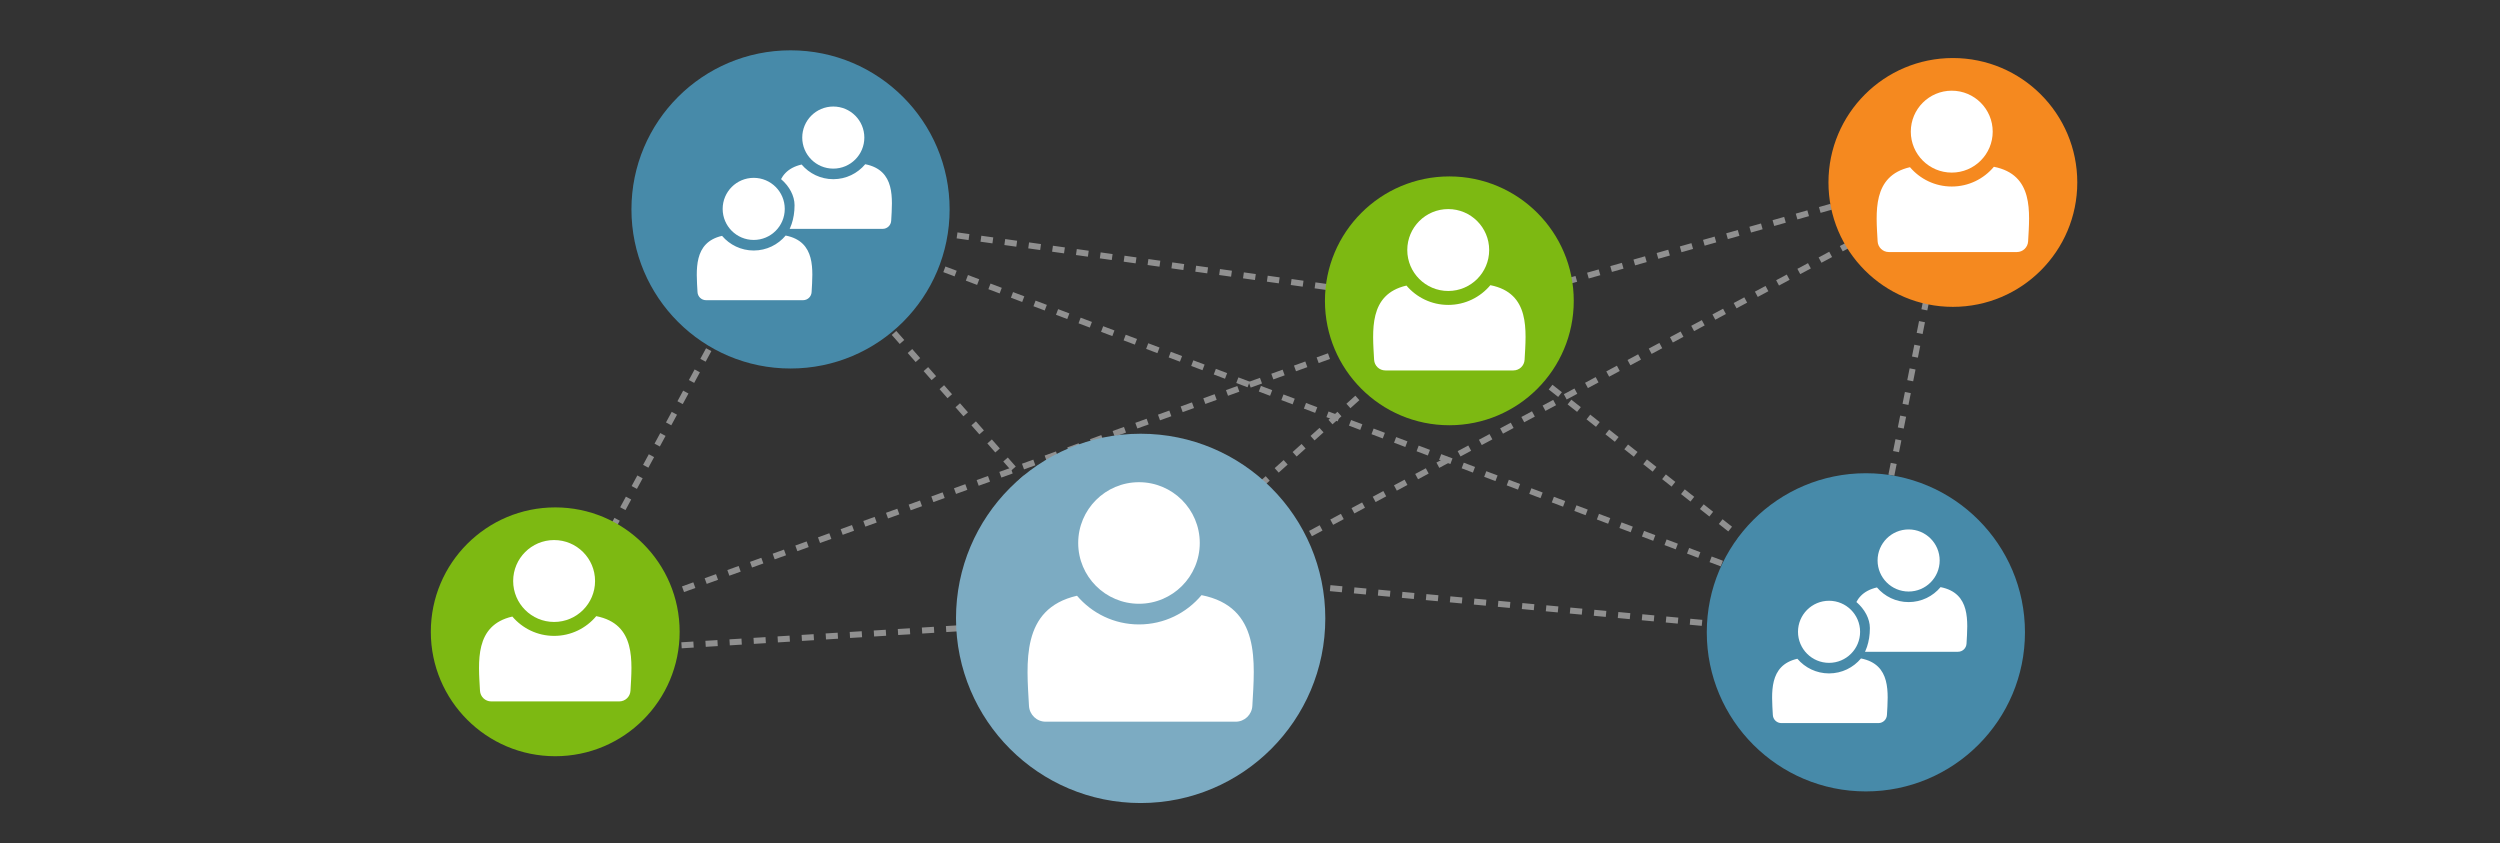 <?xml version="1.0" encoding="utf-8"?>
<!-- Generator: Adobe Illustrator 20.1.0, SVG Export Plug-In . SVG Version: 6.00 Build 0)  -->
<svg version="1.1" id="Layer_1" xmlns="http://www.w3.org/2000/svg" xmlns:xlink="http://www.w3.org/1999/xlink" x="0px" y="0px"
	 viewBox="0 0 415 140" style="enable-background:new 0 0 415 140;" xml:space="preserve">
<rect x="0" y="0" width="415" height="140" fill="#333333" stroke="none"/>
<style type="text/css">
	.st0{fill:#C7C7C7;}
	.st1{fill:#B2D7F0;}
	.st2{fill:#919191;}
	.st3{fill:#447995;}
	.st4{fill:none;stroke:#447995;stroke-width:2;stroke-miterlimit:10;}
	.st5{fill:none;stroke:#447995;stroke-width:2;stroke-miterlimit:10;stroke-dasharray:4.298,4.298;}
	.st6{fill:#FFFFFF;}
	.st7{fill:#E4EDF1;}
	.st8{fill:#E3E3E3;}
	.st9{fill:#5E5E5E;}
	.st10{fill:#2E2E2E;}
	.st11{fill:#7CABC2;}
	.st12{fill:#96BCCE;}
	.st13{fill:#2C3E50;}
	.st14{clip-path:url(#SVGID_2_);fill:#447995;}
	
		.st15{fill-rule:evenodd;clip-rule:evenodd;fill:none;stroke:#E3E3E3;stroke-width:1.309;stroke-linecap:round;stroke-linejoin:round;stroke-miterlimit:10;stroke-dasharray:1.309,2.618;}
	.st16{fill:#5D5D5D;}
	.st17{fill:none;stroke:#909090;stroke-width:1.174;stroke-miterlimit:10;stroke-dasharray:2.349,3.523;}
	.st18{fill:#395B71;}
	.st19{fill-rule:evenodd;clip-rule:evenodd;fill:#395B71;}
	.st20{fill-rule:evenodd;clip-rule:evenodd;fill:#2E2E2E;}
	.st21{fill:#2C3E58;}
	.st22{fill:#4889A8;}
	.st23{fill:#929090;}
	.st24{fill:#96BBCD;}
	.st25{fill:#3A5C71;}
	.st26{fill:#757575;}
	.st27{fill:#682A7A;}
	.st28{fill:#478AA9;}
	.st29{fill:#672A79;}
	.st30{fill:#334D63;}
	.st31{fill:#5D5F5E;}
	.st32{fill:#FAB516;}
	.st33{fill:#F5891F;}
	.st34{fill:#CB6D29;}
	.st35{opacity:0.41;fill:#929090;}
	.st36{clip-path:url(#SVGID_4_);}
	.st37{clip-path:url(#SVGID_6_);}
	.st38{fill:#FE8B0C;}
	.st39{fill:#231F20;}
	.st40{fill:#909090;}
	.st41{fill:none;stroke:#909090;stroke-miterlimit:10;stroke-dasharray:2,2;}
	.st42{fill-rule:evenodd;clip-rule:evenodd;fill:#478AA9;}
	.st43{clip-path:url(#SVGID_8_);}
	.st44{clip-path:url(#SVGID_10_);}
	.st45{fill:#7DB912;}
	.st46{fill:#3B77AD;}
	.st47{fill:#F7CD13;}
	.st48{fill:#464646;}
	.st49{fill:#929497;}
	.st50{fill:#A6A8AB;}
	.st51{fill:#2F75BB;}
	.st52{fill:none;stroke:#757575;stroke-width:0.502;stroke-miterlimit:10;}
	.st53{fill:#ACACAC;}
	.st54{fill:#3C88C6;}
	.st55{fill:#E4CB58;}
	.st56{fill:#58595B;}
	.st57{fill:#007ACC;}
	.st58{fill:#DB58DB;}
	.st59{fill:#B4079C;}
	.st60{fill:#9A37AF;}
	.st61{fill:#721481;}
	.st62{fill:#73AA24;}
	.st63{fill:#05930C;}
	.st64{fill:#2581BF;}
	.st65{fill:#004E8C;}
	.st66{fill:#D9DCE1;}
	.st67{fill:none;stroke:#909090;stroke-width:0.92;stroke-miterlimit:10;}
	.st68{fill:none;stroke:#909090;stroke-width:0.949;stroke-miterlimit:10;}
	.st69{fill:none;stroke:#909090;stroke-width:0.899;stroke-miterlimit:10;}
	.st70{fill:none;stroke:#909090;stroke-width:0.848;stroke-miterlimit:10;}
	.st71{fill:none;stroke:#909090;stroke-width:0.797;stroke-miterlimit:10;}
	.st72{fill:none;stroke:#909090;stroke-width:0.747;stroke-miterlimit:10;}
	.st73{fill:none;stroke:#909090;stroke-width:0.696;stroke-miterlimit:10;}
	.st74{fill:#CADEE6;}
	.st75{fill:none;stroke:#447995;stroke-miterlimit:10;}
	.st76{fill:#FFFFFF;stroke:#96BCCE;stroke-width:0.75;stroke-miterlimit:10;}
	.st77{clip-path:url(#SVGID_12_);}
	.st78{fill:#08BBF1;}
	.st79{fill:#0AA5E2;}
	.st80{fill:#181717;}
	.st81{fill:#F3AF21;}
	.st82{fill:none;stroke:#5D5D5D;stroke-width:0.835;stroke-miterlimit:10;}
	.st83{fill:none;stroke:#5D5D5D;stroke-width:1.353;stroke-miterlimit:10;}
	.st84{fill-rule:evenodd;clip-rule:evenodd;fill:#7DB912;}
	.st85{fill:#333333;}
	.st86{fill:none;stroke:#FFFFFF;stroke-width:0.225;stroke-linecap:round;stroke-linejoin:round;stroke-miterlimit:10;}
	.st87{fill:#737374;}
	.st88{fill:#515050;}
	.st89{fill:none;stroke:#000000;stroke-width:0.45;stroke-miterlimit:1;}
	.st90{fill:none;}
	.st91{fill:#619BB5;}
	.st92{fill:none;stroke:#395B71;stroke-width:0.234;stroke-miterlimit:10;}
	.st93{fill:#32383D;}
	.st94{fill:#00BCF2;}
	.st95{fill:#2C2737;}
	.st96{fill:#201D29;}
	.st97{fill:#22BAED;}
	.st98{fill:#221F1F;}
	.st99{clip-path:url(#SVGID_14_);}
	.st100{clip-path:url(#SVGID_16_);}
	.st101{fill:#5E615F;}
	.st102{fill:none;stroke:#767676;stroke-width:0.199;stroke-miterlimit:10;}
	.st103{fill:#699F63;}
	.st104{fill-rule:evenodd;clip-rule:evenodd;fill:#333333;}
	.st105{fill-rule:evenodd;clip-rule:evenodd;fill:#699F63;}
	.st106{clip-path:url(#XMLID_3_);}
	.st107{fill:url(#SVGID_17_);}
	.st108{fill:url(#SVGID_18_);}
	.st109{fill:url(#SVGID_19_);}
	.st110{fill:url(#SVGID_20_);}
	.st111{fill:url(#SVGID_21_);}
	.st112{fill:url(#SVGID_22_);}
	.st113{fill:#00890B;}
	.st114{fill:#B0CDDA;}
	.st115{clip-path:url(#SVGID_24_);}
	.st116{fill:#515150;}
	.st117{fill:#171717;}
	.st118{fill:#457994;}
	.st119{fill:#F16424;}
	.st120{fill:#8B6AB1;}
	.st121{fill:#5C2D91;}
	.st122{clip-path:url(#SVGID_26_);fill:#447995;}
	.st123{fill:#B8D71C;}
	.st124{fill:#2B2B2B;}
	.st125{clip-path:url(#SVGID_28_);}
	.st126{fill:#BAD80A;}
	.st127{fill:#F58B20;}
	.st128{clip-path:url(#SVGID_30_);}
	.st129{clip-path:url(#SVGID_32_);}
	.st130{fill:none;stroke:#BAD80A;stroke-width:3.083;stroke-miterlimit:10;}
	.st131{clip-path:url(#SVGID_34_);}
	.st132{fill:#FF8C00;}
	.st133{fill:#E73F24;}
	.st134{fill:#F58B23;}
	.st135{fill:#ADADAD;}
	.st136{fill:#959595;}
	.st137{fill:#474748;}
	.st138{fill:#6D6E70;}
	.st139{fill:#1772B8;}
	.st140{fill:#767778;}
	.st141{fill:#A86527;}
	.st142{fill:#048273;}
	.st143{fill:none;stroke:#6D6E70;stroke-miterlimit:10;}
	.st144{opacity:0.3;fill:#929090;}
	.st145{fill:#8FD4EF;}
	.st146{fill:#FFFFFF;stroke:#B0CDDA;stroke-miterlimit:10;}
	.st147{fill-rule:evenodd;clip-rule:evenodd;fill:#909090;}
	.st148{fill-rule:evenodd;clip-rule:evenodd;fill:#757575;}
	.st149{fill:#FFCD49;}
	.st150{fill:#CF5BC0;}
	.st151{fill:#7953A5;}
	.st152{fill:#A3D4EF;}
	.st153{fill:#539B00;}
</style>
<g>
	<polyline class="st41" points="91.983,105.556 130.27,34.677 187.685,99.851 241.406,51.615 308.776,104.88 323.991,28.652 
		251.032,49.303 	"/>
	<line class="st41" x1="315.759" y1="104.88" x2="130.27" y2="34.677"/>
	<polyline class="st41" points="85.185,108.835 192.001,102.28 330.985,27.686 	"/>
	<line class="st41" x1="232.161" y1="49.303" x2="127.361" y2="34.677"/>
	<line class="st41" x1="298.468" y1="104.88" x2="200.218" y2="95.711"/>
	<line class="st41" x1="79.518" y1="110.034" x2="241.406" y2="51.615"/>
	<g>
		<g>
			<circle class="st42" cx="309.735" cy="104.966" r="26.409"/>
		</g>
		<g>
			<g>
				<g>
					<circle class="st6" cx="303.622" cy="104.88" r="5.154"/>
					<path class="st6" d="M308.924,109.302c-1.267,1.517-3.171,2.484-5.303,2.484c-2.107,0-3.99-0.946-5.257-2.433
						c-4.791,1.098-4.271,5.705-4.072,9.337c0.041,0.754,0.659,1.343,1.414,1.343h16.111c0.755,0,1.372-0.589,1.414-1.343
						C313.435,114.999,313.968,110.301,308.924,109.302z"/>
				</g>
			</g>
			<g>
				<defs>
					<path id="SVGID_7_" d="M302.835,98.092c4.148-0.199,7.565,3.086,7.565,6.172c0,4.64-2.776,7.48-6.017,7.48
						c-3.241,0,24.299,1.246,24.299,1.246l-2.119-26.279l-22.801,0.664L302.835,98.092z"/>
				</defs>
				<clipPath id="SVGID_2_">
					<use xlink:href="#SVGID_7_"  style="overflow:visible;"/>
				</clipPath>
				<g style="clip-path:url(#SVGID_2_);">
					<g>
						<circle class="st6" cx="316.832" cy="93.04" r="5.154"/>
						<path class="st6" d="M322.134,97.463c-1.267,1.517-3.171,2.484-5.303,2.484c-2.107,0-3.99-0.946-5.257-2.433
							c-4.791,1.098-4.271,5.705-4.072,9.337c0.041,0.754,0.659,1.343,1.414,1.343h16.111c0.755,0,1.372-0.589,1.414-1.343
							C326.645,103.16,327.179,98.462,322.134,97.463z"/>
					</g>
				</g>
			</g>
		</g>
	</g>
	<g>
		<g>
			<circle class="st42" cx="131.229" cy="34.763" r="26.409"/>
		</g>
		<g>
			<g>
				<g>
					<circle class="st6" cx="125.116" cy="34.677" r="5.154"/>
					<path class="st6" d="M130.419,39.1c-1.267,1.517-3.171,2.484-5.303,2.484c-2.107,0-3.99-0.946-5.257-2.433
						c-4.791,1.098-4.271,5.705-4.072,9.337c0.041,0.754,0.659,1.343,1.414,1.343h16.111c0.755,0,1.372-0.589,1.414-1.343
						C134.929,44.797,135.463,40.099,130.419,39.1z"/>
				</g>
			</g>
			<g>
				<defs>
					<path id="SVGID_9_" d="M124.33,27.89c4.148-0.199,7.565,3.086,7.565,6.172c0,4.64-2.776,7.48-6.017,7.48
						c-3.241,0,24.299,1.246,24.299,1.246l-2.119-26.279l-22.801,0.664L124.33,27.89z"/>
				</defs>
				<clipPath id="SVGID_4_">
					<use xlink:href="#SVGID_9_"  style="overflow:visible;"/>
				</clipPath>
				<g class="st36">
					<g>
						<circle class="st6" cx="138.326" cy="22.838" r="5.154"/>
						<path class="st6" d="M143.629,27.26c-1.267,1.517-3.171,2.484-5.303,2.484c-2.107,0-3.99-0.946-5.257-2.433
							c-4.791,1.098-4.271,5.705-4.072,9.337c0.041,0.754,0.659,1.343,1.414,1.343h16.111c0.755,0,1.372-0.589,1.414-1.343
							C148.139,32.958,148.673,28.259,143.629,27.26z"/>
					</g>
				</g>
			</g>
		</g>
	</g>
	<g>
		<circle class="st45" cx="240.592" cy="49.938" r="20.652"/>
		<g>
			<g>
				<circle class="st6" cx="240.406" cy="41.505" r="6.798"/>
				<path class="st6" d="M247.401,47.338c-1.671,2.001-4.183,3.277-6.995,3.277c-2.779,0-5.263-1.248-6.934-3.21
					c-6.319,1.448-5.634,7.526-5.371,12.316c0.055,0.994,0.869,1.771,1.865,1.771h21.251c0.995,0,1.81-0.777,1.865-1.771
					C253.351,54.853,254.055,48.656,247.401,47.338z"/>
			</g>
		</g>
	</g>
	<g>
		<circle class="st33" cx="324.177" cy="30.286" r="20.652"/>
		<g>
			<g>
				<circle class="st6" cx="323.991" cy="21.853" r="6.798"/>
				<path class="st6" d="M330.985,27.686c-1.671,2.001-4.183,3.277-6.995,3.277c-2.779,0-5.263-1.248-6.934-3.21
					c-6.319,1.448-5.634,7.526-5.371,12.316c0.055,0.994,0.869,1.771,1.865,1.771h21.251c0.995,0,1.81-0.777,1.865-1.771
					C336.935,35.201,337.639,29.004,330.985,27.686z"/>
			</g>
		</g>
	</g>
	<g>
		<circle class="st45" cx="92.169" cy="104.88" r="20.652"/>
		<g>
			<g>
				<circle class="st6" cx="91.983" cy="96.447" r="6.798"/>
				<path class="st6" d="M98.978,102.28c-1.671,2.001-4.183,3.277-6.995,3.277c-2.779,0-5.263-1.248-6.934-3.21
					c-6.319,1.448-5.634,7.526-5.371,12.316c0.055,0.994,0.869,1.771,1.865,1.771h21.251c0.995,0,1.81-0.777,1.865-1.771
					C104.927,109.795,105.631,103.598,98.978,102.28z"/>
			</g>
		</g>
	</g>
	<g>
		<circle class="st11" cx="189.348" cy="102.652" r="30.652"/>
		<g>
			<g>
				<circle class="st6" cx="189.072" cy="90.135" r="10.09"/>
				<path class="st6" d="M199.454,98.793c-2.48,2.971-6.209,4.863-10.381,4.863c-4.125,0-7.811-1.852-10.291-4.764
					c-9.379,2.149-8.362,11.17-7.971,18.28c0.081,1.475,1.29,2.629,2.768,2.629h31.542c1.478,0,2.687-1.154,2.768-2.629
					C208.284,109.947,209.329,100.749,199.454,98.793z"/>
			</g>
		</g>
	</g>
</g>
</svg>
